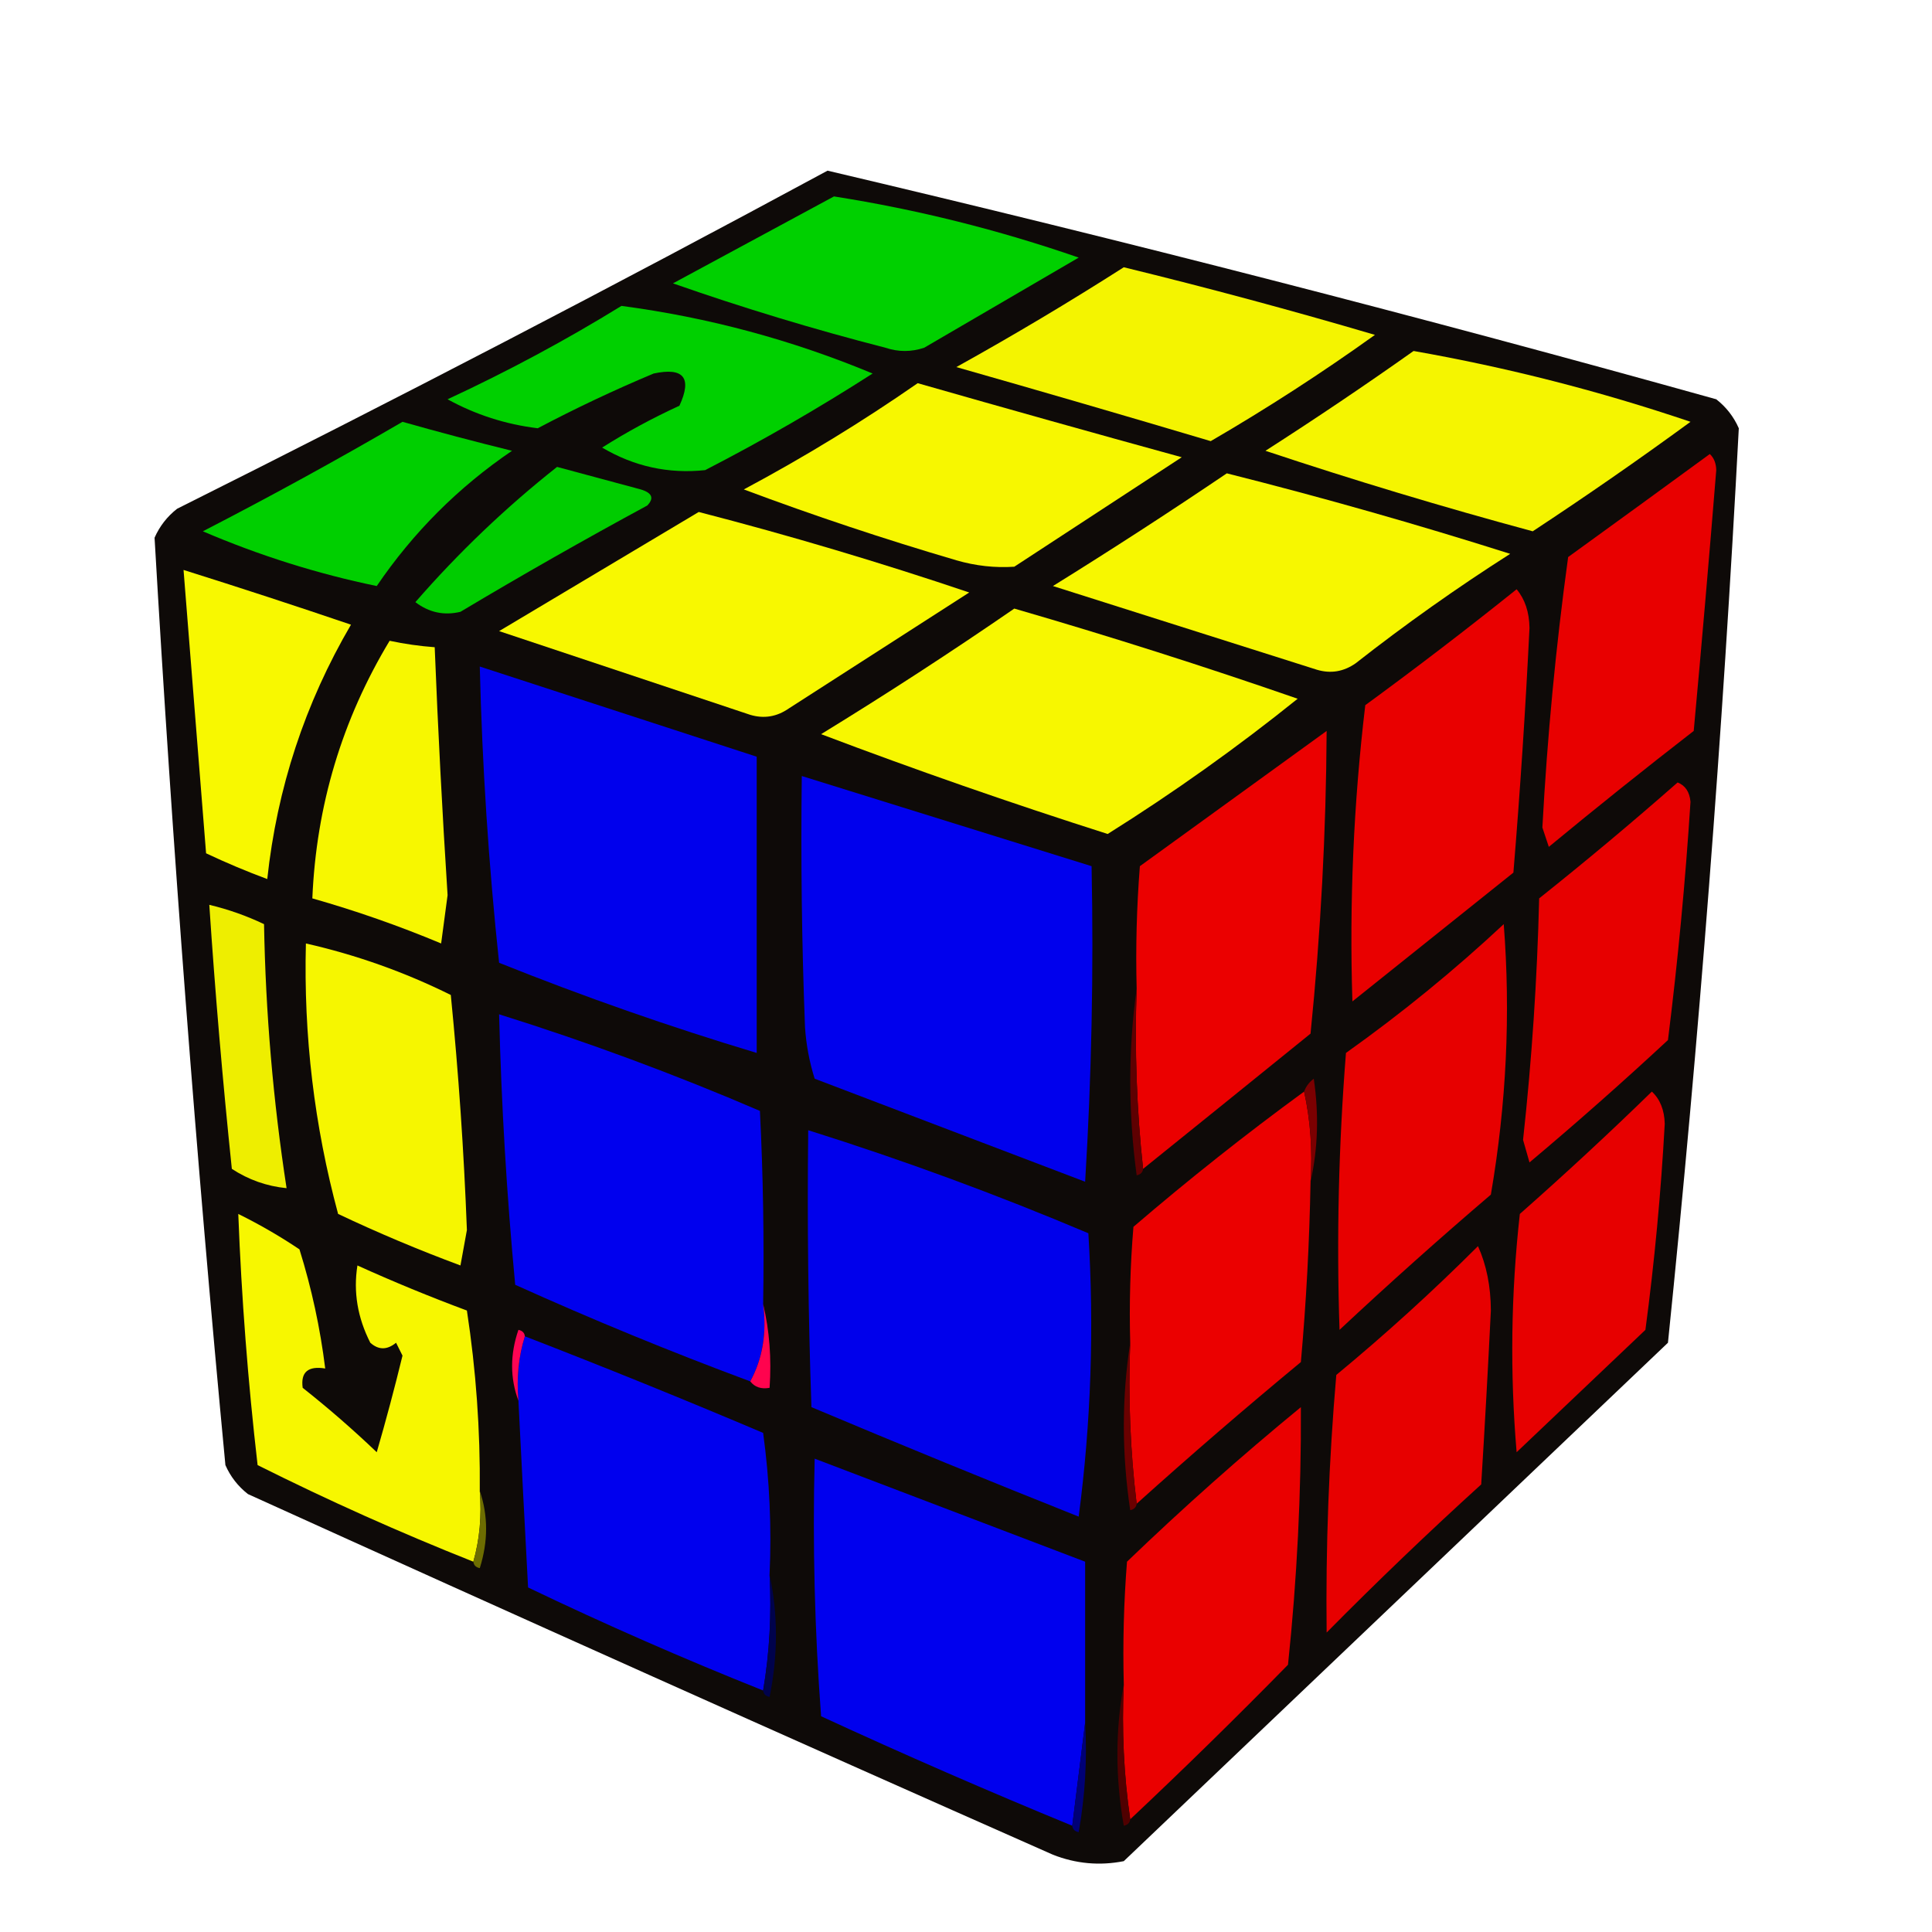 <?xml version="1.0" encoding="UTF-8"?>
<!DOCTYPE svg PUBLIC "-//W3C//DTD SVG 1.1//EN" "http://www.w3.org/Graphics/SVG/1.1/DTD/svg11.dtd">
<svg xmlns="http://www.w3.org/2000/svg" version="1.1" width="300px" height="300px" style="shape-rendering:geometricPrecision; text-rendering:geometricPrecision; image-rendering:optimizeQuality; fill-rule:evenodd; clip-rule:evenodd" xmlns:xlink="http://www.w3.org/1999/xlink">
<g><path style="opacity:0.97" fill="#080402" d="M 128.5,26.5 C 174.702,37.384 220.702,49.217 266.5,62C 268.049,63.214 269.215,64.714 270,66.5C 267.505,113.93 263.839,161.263 259,208.5C 230.833,235.333 202.667,262.167 174.5,289C 170.739,289.738 167.072,289.405 163.5,288C 121.75,269.527 80.083,250.861 38.5,232C 36.951,230.786 35.785,229.286 35,227.5C 30.448,179.543 26.781,131.543 24,83.5C 24.785,81.714 25.951,80.214 27.5,79C 61.542,61.981 95.209,44.481 128.5,26.5 Z"/></g>
<g><path style="opacity:1" fill="#00d000" d="M 129.5,30.5 C 142.449,32.538 155.115,35.705 167.5,40C 159.5,44.667 151.5,49.333 143.5,54C 141.5,54.667 139.5,54.667 137.5,54C 126.305,51.121 115.305,47.787 104.5,44C 112.927,39.457 121.26,34.957 129.5,30.5 Z"/></g>
<g><path style="opacity:1" fill="#f4f400" d="M 174.5,41.5 C 187.585,44.695 200.585,48.195 213.5,52C 205.259,57.909 196.759,63.409 188,68.5C 174.856,64.589 161.689,60.756 148.5,57C 157.395,52.059 166.062,46.892 174.5,41.5 Z"/></g>
<g><path style="opacity:1" fill="#00d000" d="M 96.5,47.5 C 109.977,49.285 122.977,52.785 135.5,58C 127.092,63.4 118.425,68.4 109.5,73C 103.807,73.605 98.474,72.439 93.5,69.5C 97.274,67.11 101.274,64.943 105.5,63C 107.5,58.667 106.167,57 101.5,58C 95.343,60.579 89.343,63.413 83.5,66.5C 78.505,65.89 73.838,64.39 69.5,62C 78.88,57.647 87.88,52.813 96.5,47.5 Z"/></g>
<g><path style="opacity:1" fill="#f5f500" d="M 219.5,54.5 C 234.098,57.066 248.431,60.733 262.5,65.5C 254.461,71.376 246.294,77.043 238,82.5C 223.992,78.718 210.159,74.551 196.5,70C 204.344,64.97 212.011,59.804 219.5,54.5 Z"/></g>
<g><path style="opacity:1" fill="#f7f700" d="M 142.5,59.5 C 156.098,63.39 169.765,67.224 183.5,71C 174.833,76.667 166.167,82.333 157.5,88C 154.485,88.201 151.485,87.868 148.5,87C 137.352,83.729 126.352,80.062 115.5,76C 124.897,70.977 133.897,65.477 142.5,59.5 Z"/></g>
<g><path style="opacity:1" fill="#00cf00" d="M 62.5,65.5 C 68.103,67.087 73.77,68.587 79.5,70C 71.167,75.667 64.167,82.667 58.5,91C 49.287,89.097 40.287,86.264 31.5,82.5C 42.056,77.059 52.389,71.392 62.5,65.5 Z"/></g>
<g><path style="opacity:1" fill="#e80000" d="M 265.5,70.5 C 266.139,71.097 266.472,71.93 266.5,73C 265.408,86.5 264.241,100 263,113.5C 255.409,119.38 247.909,125.38 240.5,131.5C 240.167,130.5 239.833,129.5 239.5,128.5C 240.254,114.419 241.588,100.419 243.5,86.5C 250.901,81.145 258.234,75.812 265.5,70.5 Z"/></g>
<g><path style="opacity:1" fill="#00cc00" d="M 86.5,72.5 C 90.826,73.661 95.159,74.828 99.5,76C 101.271,76.535 101.604,77.369 100.5,78.5C 90.705,83.8 81.038,89.3 71.5,95C 68.955,95.615 66.621,95.115 64.5,93.5C 71.195,85.804 78.528,78.804 86.5,72.5 Z"/></g>
<g><path style="opacity:1" fill="#f7f700" d="M 190.5,73.5 C 205.298,77.226 219.965,81.392 234.5,86C 226.222,91.278 218.222,96.945 210.5,103C 208.635,104.301 206.635,104.635 204.5,104C 190.85,99.668 177.183,95.335 163.5,91C 172.675,85.304 181.675,79.47 190.5,73.5 Z"/></g>
<g><path style="opacity:1" fill="#f8f800" d="M 108.5,79.5 C 122.61,83.146 136.61,87.313 150.5,92C 141.167,98 131.833,104 122.5,110C 120.635,111.301 118.635,111.635 116.5,111C 103.489,106.663 90.489,102.33 77.5,98C 87.897,91.807 98.23,85.641 108.5,79.5 Z"/></g>
<g><path style="opacity:1" fill="#f8f800" d="M 28.5,88.5 C 37.18,91.227 45.847,94.06 54.5,97C 47.354,109.216 43.021,122.382 41.5,136.5C 38.261,135.296 35.094,133.962 32,132.5C 30.833,117.826 29.666,103.16 28.5,88.5 Z"/></g>
<g><path style="opacity:1" fill="#e90000" d="M 235.5,91.5 C 236.794,93.048 237.461,95.048 237.5,97.5C 236.878,110.182 236.045,122.849 235,135.5C 226.667,142.167 218.333,148.833 210,155.5C 209.514,140.125 210.18,124.791 212,109.5C 220.018,103.636 227.852,97.636 235.5,91.5 Z"/></g>
<g><path style="opacity:1" fill="#f7f700" d="M 157.5,94.5 C 172.297,98.792 186.964,103.458 201.5,108.5C 192.097,116.065 182.263,123.065 172,129.5C 156.983,124.717 142.15,119.551 127.5,114C 137.735,107.725 147.735,101.225 157.5,94.5 Z"/></g>
<g><path style="opacity:1" fill="#f7f700" d="M 60.5,99.5 C 62.806,99.993 65.139,100.326 67.5,100.5C 68.009,113.338 68.676,126.171 69.5,139C 69.167,141.5 68.833,144 68.5,146.5C 61.949,143.761 55.282,141.428 48.5,139.5C 49.109,125.099 53.109,111.766 60.5,99.5 Z"/></g>
<g><path style="opacity:1" fill="#0000ed" d="M 74.5,103.5 C 88.834,108.167 103.167,112.834 117.5,117.5C 117.5,132.833 117.5,148.167 117.5,163.5C 103.993,159.442 90.66,154.775 77.5,149.5C 75.871,134.21 74.871,118.877 74.5,103.5 Z"/></g>
<g><path style="opacity:1" fill="#eb0000" d="M 177.5,181.5 C 176.506,172.348 176.173,163.015 176.5,153.5C 176.334,147.158 176.5,140.825 177,134.5C 186.667,127.5 196.333,120.5 206,113.5C 205.916,129.186 205.082,144.853 203.5,160.5C 194.79,167.554 186.123,174.554 177.5,181.5 Z"/></g>
<g><path style="opacity:1" fill="#0000ed" d="M 124.5,120.5 C 139.5,125.167 154.5,129.833 169.5,134.5C 169.833,150.847 169.499,167.18 168.5,183.5C 154.5,178.167 140.5,172.833 126.5,167.5C 125.682,164.893 125.182,162.226 125,159.5C 124.5,146.504 124.333,133.504 124.5,120.5 Z"/></g>
<g><path style="opacity:1" fill="#e70000" d="M 260.5,121.5 C 261.693,121.97 262.36,122.97 262.5,124.5C 261.706,136.869 260.539,149.202 259,161.5C 251.982,168.019 244.815,174.353 237.5,180.5C 237.167,179.333 236.833,178.167 236.5,177C 237.862,164.538 238.695,152.038 239,139.5C 246.357,133.636 253.524,127.636 260.5,121.5 Z"/></g>
<g><path style="opacity:1" fill="#eeee00" d="M 32.5,140.5 C 35.44,141.202 38.273,142.202 41,143.5C 41.242,157.257 42.409,170.923 44.5,184.5C 41.421,184.196 38.587,183.196 36,181.5C 34.576,167.85 33.409,154.183 32.5,140.5 Z"/></g>
<g><path style="opacity:1" fill="#e70000" d="M 233.5,143.5 C 234.585,157.408 233.918,171.408 231.5,185.5C 223.518,192.315 215.684,199.315 208,206.5C 207.528,192.154 207.862,177.821 209,163.5C 217.646,157.348 225.813,150.681 233.5,143.5 Z"/></g>
<g><path style="opacity:1" fill="#f6f600" d="M 47.5,146.5 C 55.322,148.274 62.822,150.941 70,154.5C 71.203,166.62 72.036,178.787 72.5,191C 72.167,192.833 71.833,194.667 71.5,196.5C 65.052,194.109 58.718,191.442 52.5,188.5C 48.797,174.782 47.131,160.782 47.5,146.5 Z"/></g>
<g><path style="opacity:1" fill="#0000ee" d="M 118.5,202.5 C 119.089,206.971 118.423,210.971 116.5,214.5C 104.169,209.918 92.002,204.918 80,199.5C 78.681,185.541 77.847,171.541 77.5,157.5C 91.262,161.809 104.762,166.809 118,172.5C 118.5,182.494 118.666,192.494 118.5,202.5 Z"/></g>
<g><path style="opacity:1" fill="#5e0001" d="M 176.5,153.5 C 176.173,163.015 176.506,172.348 177.5,181.5C 177.44,182.043 177.107,182.376 176.5,182.5C 175.177,172.675 175.177,163.008 176.5,153.5 Z"/></g>
<g><path style="opacity:1" fill="#eb0000" d="M 202.5,169.5 C 203.486,173.97 203.819,178.637 203.5,183.5C 203.332,192.848 202.832,202.181 202,211.5C 193.333,218.669 184.833,226.002 176.5,233.5C 175.507,225.35 175.174,217.017 175.5,208.5C 175.334,202.491 175.501,196.491 176,190.5C 184.591,183.13 193.424,176.13 202.5,169.5 Z"/></g>
<g><path style="opacity:1" fill="#e70000" d="M 256.5,169.5 C 257.777,170.694 258.444,172.36 258.5,174.5C 257.914,185.211 256.914,195.878 255.5,206.5C 248.833,212.833 242.167,219.167 235.5,225.5C 234.454,213.164 234.621,200.831 236,188.5C 243.03,182.3 249.863,175.967 256.5,169.5 Z"/></g>
<g><path style="opacity:1" fill="#0000eb" d="M 125.5,175.5 C 140.239,180.136 154.739,185.469 169,191.5C 169.915,206.223 169.415,220.89 167.5,235.5C 153.595,229.963 139.761,224.296 126,218.5C 125.5,204.171 125.333,189.837 125.5,175.5 Z"/></g>
<g><path style="opacity:1" fill="#7b0001" d="M 203.5,183.5 C 203.819,178.637 203.486,173.97 202.5,169.5C 202.783,168.711 203.283,168.044 204,167.5C 204.817,173.016 204.651,178.35 203.5,183.5 Z"/></g>
<g><path style="opacity:1" fill="#f7f700" d="M 74.5,231.5 C 74.815,235.371 74.482,239.038 73.5,242.5C 62.131,237.987 50.965,232.987 40,227.5C 38.5,214.507 37.5,201.507 37,188.5C 40.347,190.157 43.513,191.99 46.5,194C 48.391,200.062 49.724,206.228 50.5,212.5C 47.834,212.066 46.667,213.066 47,215.5C 50.981,218.647 54.815,221.98 58.5,225.5C 59.939,220.543 61.272,215.543 62.5,210.5C 62.167,209.833 61.833,209.167 61.5,208.5C 60.109,209.645 58.776,209.645 57.5,208.5C 55.515,204.6 54.849,200.6 55.5,196.5C 61.086,199.029 66.753,201.362 72.5,203.5C 73.919,212.779 74.585,222.112 74.5,231.5 Z"/></g>
<g><path style="opacity:1" fill="#e70000" d="M 229.5,193.5 C 230.82,196.428 231.486,199.761 231.5,203.5C 231.059,212.503 230.559,221.503 230,230.5C 221.808,237.936 213.808,245.603 206,253.5C 205.846,240.155 206.346,226.822 207.5,213.5C 215.178,207.152 222.512,200.485 229.5,193.5 Z"/></g>
<g><path style="opacity:1" fill="#0000ee" d="M 81.5,207.5 C 93.923,212.307 106.257,217.307 118.5,222.5C 119.497,229.803 119.831,237.137 119.5,244.5C 119.823,250.69 119.49,256.69 118.5,262.5C 106.164,257.583 93.997,252.249 82,246.5C 81.482,236.83 80.982,227.163 80.5,217.5C 80.187,213.958 80.521,210.625 81.5,207.5 Z"/></g>
<g><path style="opacity:1" fill="#ff034e" d="M 118.5,202.5 C 119.485,206.634 119.818,210.968 119.5,215.5C 118.209,215.737 117.209,215.404 116.5,214.5C 118.423,210.971 119.089,206.971 118.5,202.5 Z"/></g>
<g><path style="opacity:1" fill="#fe0554" d="M 81.5,207.5 C 80.521,210.625 80.187,213.958 80.5,217.5C 79.192,213.981 79.192,210.315 80.5,206.5C 81.107,206.624 81.44,206.957 81.5,207.5 Z"/></g>
<g><path style="opacity:1" fill="#ea0000" d="M 175.5,282.5 C 174.509,275.687 174.175,268.687 174.5,261.5C 174.334,255.158 174.5,248.825 175,242.5C 183.703,234.129 192.703,226.129 202,218.5C 202.066,231.856 201.399,245.189 200,258.5C 191.938,266.73 183.772,274.73 175.5,282.5 Z"/></g>
<g><path style="opacity:1" fill="#0000ee" d="M 168.5,267.5 C 167.833,272.833 167.167,278.167 166.5,283.5C 153.405,278.121 140.405,272.454 127.5,266.5C 126.501,253.183 126.167,239.85 126.5,226.5C 140.53,231.852 154.53,237.185 168.5,242.5C 168.5,250.833 168.5,259.167 168.5,267.5 Z"/></g>
<g><path style="opacity:1" fill="#6a0000" d="M 175.5,208.5 C 175.174,217.017 175.507,225.35 176.5,233.5C 176.44,234.043 176.107,234.376 175.5,234.5C 174.179,225.675 174.179,217.009 175.5,208.5 Z"/></g>
<g><path style="opacity:1" fill="#6d6d01" d="M 74.5,231.5 C 75.809,235.351 75.809,239.351 74.5,243.5C 73.893,243.376 73.56,243.043 73.5,242.5C 74.482,239.038 74.815,235.371 74.5,231.5 Z"/></g>
<g><path style="opacity:1" fill="#00024c" d="M 119.5,244.5 C 120.817,250.678 120.817,257.012 119.5,263.5C 118.893,263.376 118.56,263.043 118.5,262.5C 119.49,256.69 119.823,250.69 119.5,244.5 Z"/></g>
<g><path style="opacity:1" fill="#500000" d="M 174.5,261.5 C 174.175,268.687 174.509,275.687 175.5,282.5C 175.44,283.043 175.107,283.376 174.5,283.5C 173.181,276.01 173.181,268.677 174.5,261.5 Z"/></g>
<g><path style="opacity:1" fill="#000076" d="M 168.5,267.5 C 168.829,273.206 168.495,278.872 167.5,284.5C 166.893,284.376 166.56,284.043 166.5,283.5C 167.167,278.167 167.833,272.833 168.5,267.5 Z"/></g>
</svg>
